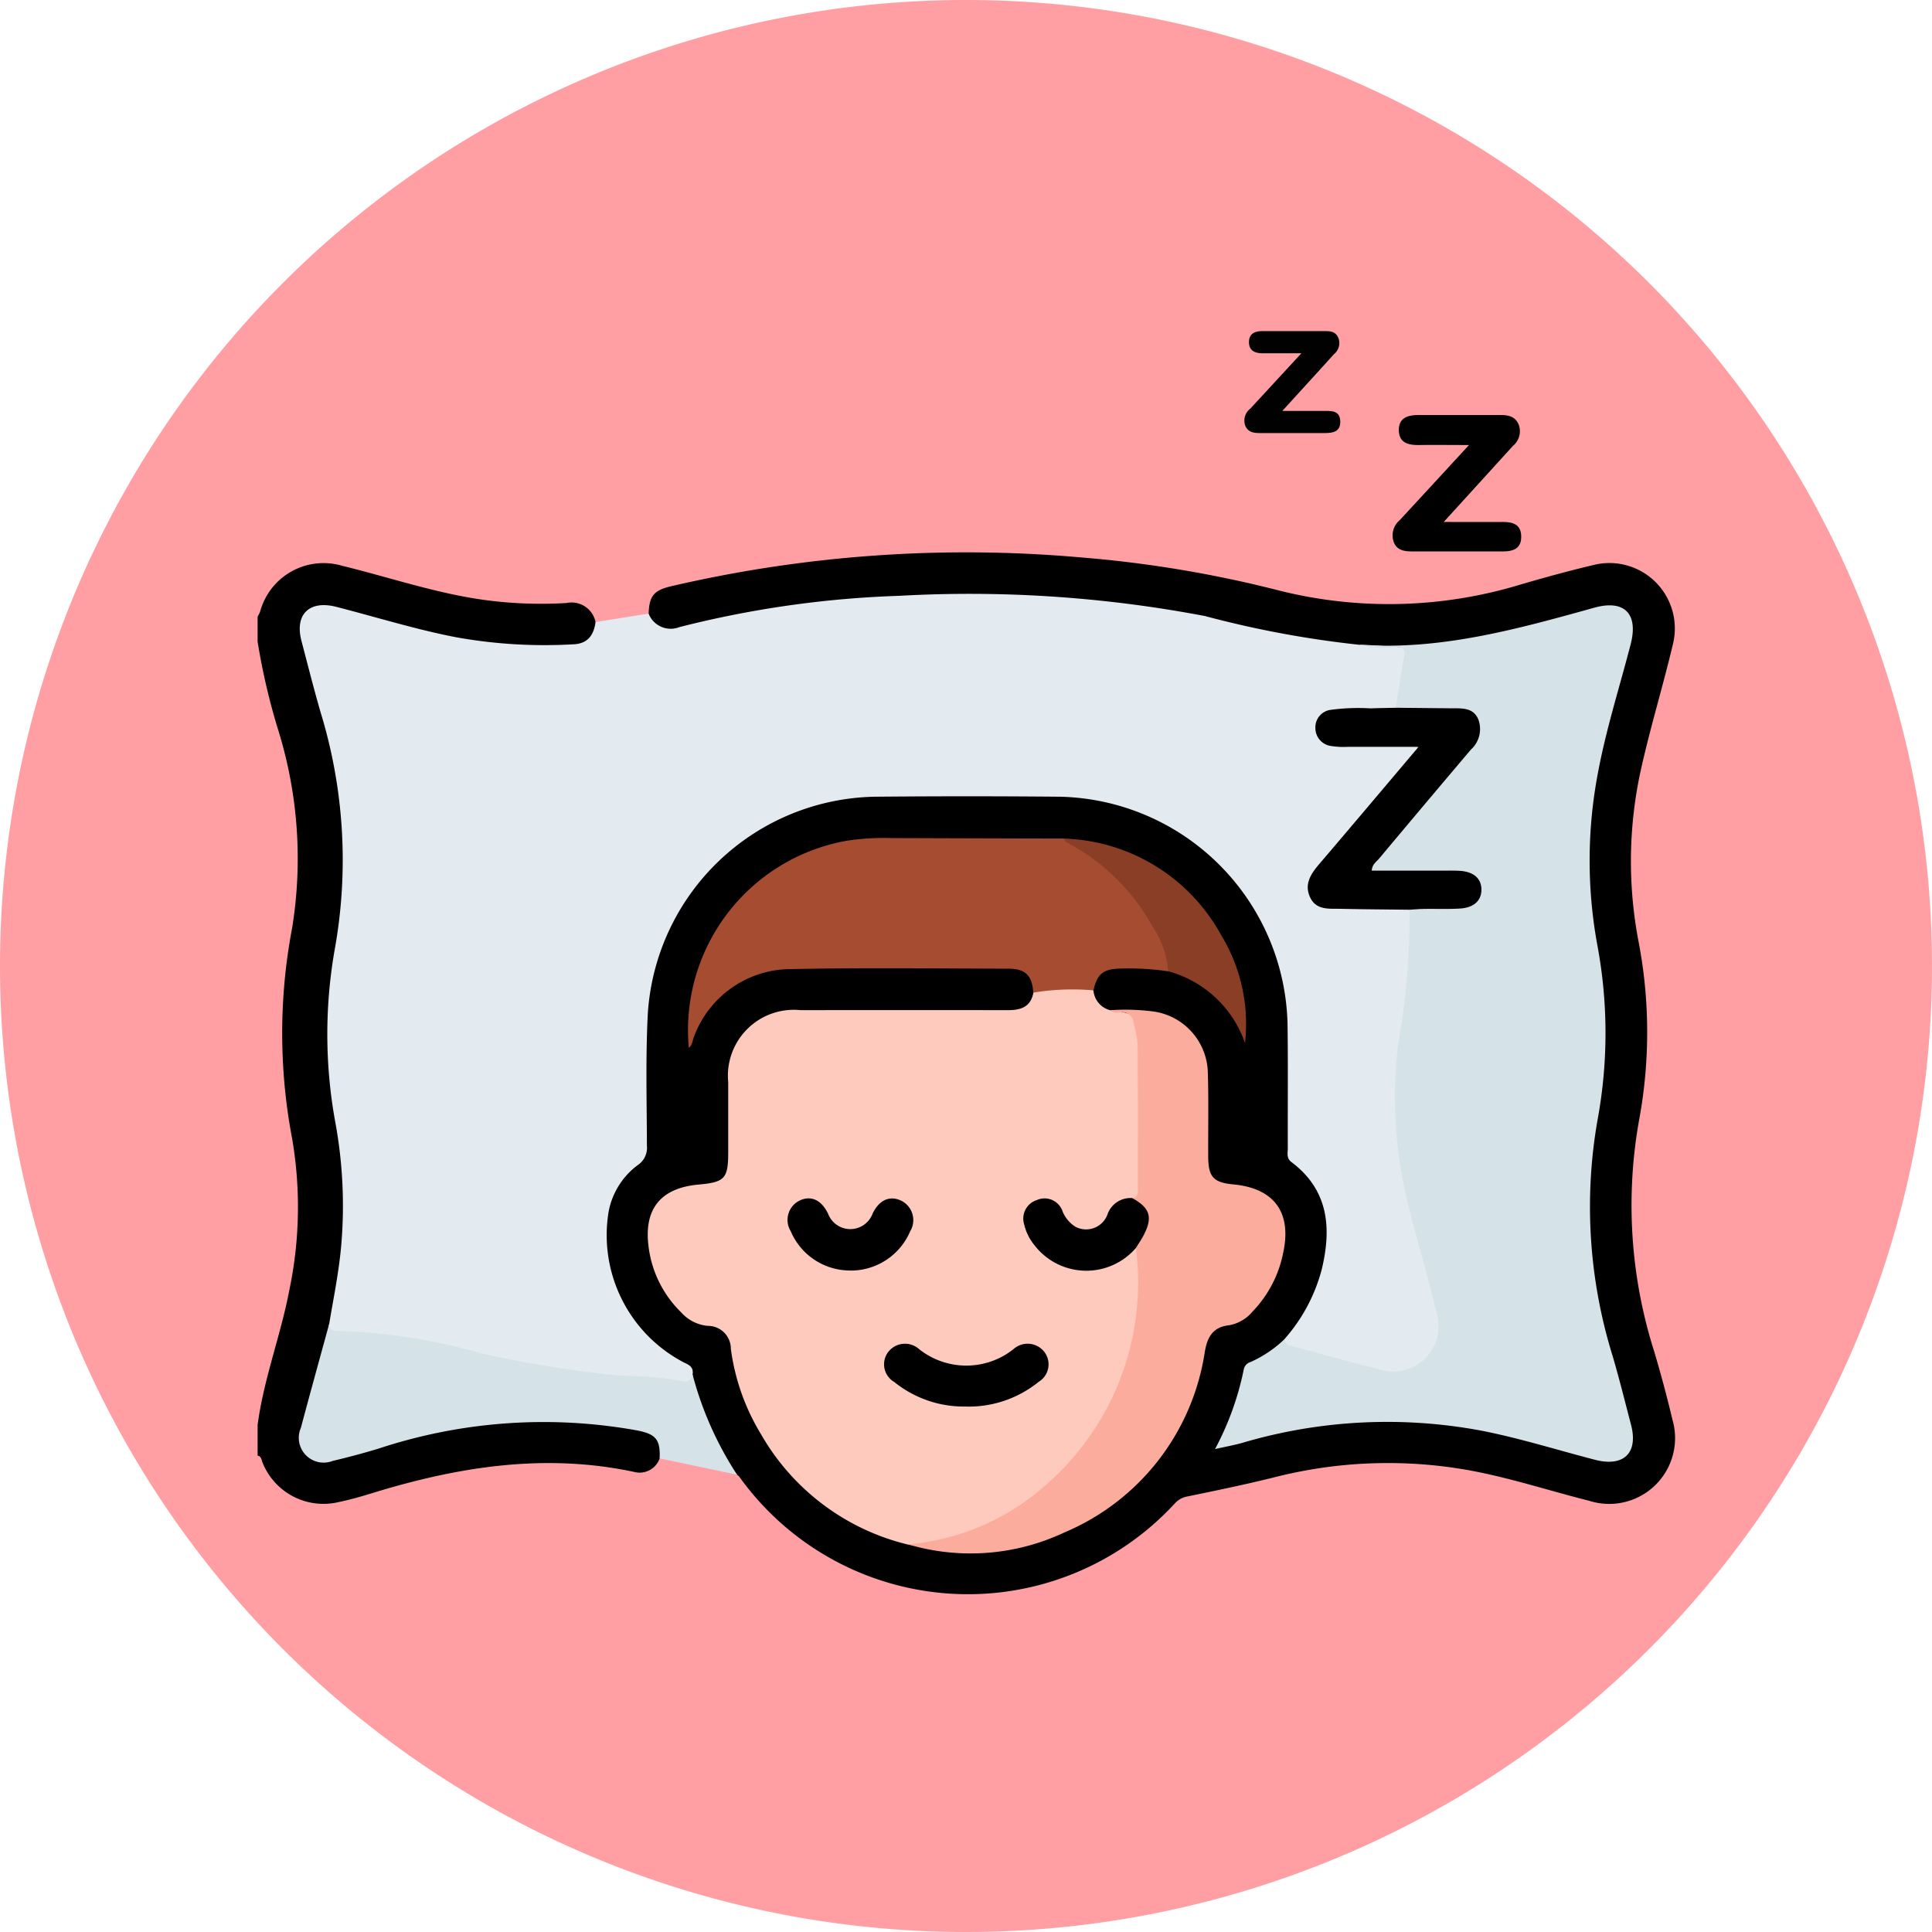 <svg xmlns="http://www.w3.org/2000/svg" xmlns:xlink="http://www.w3.org/1999/xlink" width="105" height="105" viewBox="0 0 105 105">
  <defs>
    <clipPath id="clip-path">
      <rect id="Rectángulo_43089" data-name="Rectángulo 43089" width="77.02" height="68.643" fill="none"/>
    </clipPath>
  </defs>
  <g id="_50" data-name="50" transform="translate(-8821 10861)">
    <path id="Trazado_165119" data-name="Trazado 165119" d="M52.5,0A52.5,52.5,0,1,1,0,52.5,52.5,52.5,0,0,1,52.5,0Z" transform="translate(8821 -10861)" fill="#ff9fa3"/>
    <g id="Grupo_170506" data-name="Grupo 170506" transform="translate(8835 -10843)">
      <g id="Grupo_170505" data-name="Grupo 170505" clip-path="url(#clip-path)">
        <path id="Trazado_165287" data-name="Trazado 165287" d="M21.852,75.985a1.156,1.156,0,0,1-1.4.734c-4.819-1.024-9.495-.29-14.119,1.123-.644.2-1.294.389-1.953.524A3.565,3.565,0,0,1,.277,76.236c-.068-.146-.056-.359-.277-.4V74.175c.33-2.514,1.264-4.885,1.731-7.368a21.978,21.978,0,0,0,.143-8.215,30.583,30.583,0,0,1,0-11.419,23.524,23.524,0,0,0-.732-10.7A35.337,35.337,0,0,1,0,31.592V30.237a1.653,1.653,0,0,0,.132-.255A3.572,3.572,0,0,1,4.59,27.474c2.4.585,4.746,1.377,7.192,1.777a22.857,22.857,0,0,0,5.01.247,1.33,1.33,0,0,1,1.576,1.039c.158.786-.275,1.354-1.192,1.392a31.381,31.381,0,0,1-4.279-.04,46,46,0,0,1-7.477-1.643A11.557,11.557,0,0,0,3.956,29.9c-1.045-.137-1.6.43-1.4,1.457.174.859.433,1.7.677,2.541A34.27,34.27,0,0,1,4.885,44.1a37.1,37.1,0,0,1-.554,4.847,23.6,23.6,0,0,0,.03,8.145,26.659,26.659,0,0,1-.284,11.62c-.52,1.859-1.009,3.726-1.5,5.594-.3,1.149.355,1.847,1.516,1.582C5.612,75.54,7.1,75.1,8.606,74.7a27.384,27.384,0,0,1,11.481-.548,3.86,3.86,0,0,1,1.162.3,1.1,1.1,0,0,1,.6,1.54" transform="translate(0 -14.726)"/>
        <path id="Trazado_165288" data-name="Trazado 165288" d="M6.562,70.4c.244-1.454.543-2.9.665-4.373a25.123,25.123,0,0,0-.313-6.511,26.572,26.572,0,0,1-.02-9.642A27.4,27.4,0,0,0,6.084,37.1c-.365-1.273-.691-2.558-1.027-3.84-.377-1.44.433-2.221,1.894-1.846,2.155.552,4.281,1.218,6.468,1.644a27.147,27.147,0,0,0,6.436.39c.77-.035,1.091-.509,1.187-1.207l2.884-.459a2.865,2.865,0,0,0,2.689.239,60.3,60.3,0,0,1,10.029-1.386c2.129-.126,4.255-.137,6.38-.109a57.49,57.49,0,0,1,12.728,1.49,53.976,53.976,0,0,0,6.787,1.268,6.834,6.834,0,0,0,1.924.1c.58.009.851.253.716.827a12.028,12.028,0,0,1-.552,2.676,1.369,1.369,0,0,1-1,.221c-.726.019-1.456-.041-2.18.033-.662.067-1.087.436-1.02.883.088.587.549.723,1.051.771.225.021.451.012.677.012.877,0,1.755-.008,2.631,0,.317,0,.732-.095.9.229s-.165.6-.367.837c-1.223,1.426-2.424,2.872-3.643,4.3a20.072,20.072,0,0,0-1.382,1.684c-.572.839-.3,1.512.687,1.714a20.89,20.89,0,0,0,3.3.11c.367.016.761-.077,1.071.224a10.061,10.061,0,0,1,.069,3.28c-.1,1.2-.374,2.374-.521,3.567a26.681,26.681,0,0,0,1.013,10.99c.394,1.32.771,2.647,1.05,4a2.594,2.594,0,0,1-2.828,3.338,4.7,4.7,0,0,1-1.11-.177c-1.255-.347-2.508-.7-3.771-1.024-.35-.089-.767-.125-.862-.6.03-.46.374-.754.6-1.1a8.317,8.317,0,0,0,1.557-4.86,4.309,4.309,0,0,0-1.5-3.318,1.671,1.671,0,0,1-.61-1.382c.009-2.056,0-4.112,0-6.168A12.433,12.433,0,0,0,45.925,41.934H36.6A12.512,12.512,0,0,0,24.155,52.545,6.661,6.661,0,0,0,24.1,53.6c0,2.282-.006,4.563,0,6.845a1.626,1.626,0,0,1-.575,1.4A4.51,4.51,0,0,0,21.9,66.424c.442,2.543,1.529,4.722,4.039,5.881a.775.775,0,0,1,.5.966c-.184.458-.579.411-.953.389a65.836,65.836,0,0,1-12.808-1.95,22.891,22.891,0,0,0-5.341-.735c-.347-.007-.9.125-.778-.575" transform="translate(-2.674 -16.433)" fill="#e4ebf0"/>
        <path id="Trazado_165289" data-name="Trazado 165289" d="M81.989,31.1a55.321,55.321,0,0,1-8.4-1.563,68.407,68.407,0,0,0-16.611-1.1,55.644,55.644,0,0,0-11.951,1.7,1.286,1.286,0,0,1-1.673-.727c.024-.94.274-1.26,1.156-1.478a70.742,70.742,0,0,1,22.321-1.583A64.317,64.317,0,0,1,77.7,28.171a24.575,24.575,0,0,0,13.064-.354c1.295-.38,2.6-.736,3.913-1.048a3.556,3.556,0,0,1,4.339,4.311c-.559,2.36-1.279,4.682-1.789,7.051a23.149,23.149,0,0,0-.073,9.11,26.106,26.106,0,0,1,.035,9.645A26.263,26.263,0,0,0,98,69.5q.548,1.832.989,3.695a3.578,3.578,0,0,1-4.515,4.427c-2.3-.578-4.561-1.337-6.912-1.725a24.977,24.977,0,0,0-10.211.449c-1.552.387-3.121.71-4.688,1.034a1.206,1.206,0,0,0-.7.369A15.281,15.281,0,0,1,48.27,76.3a.585.585,0,0,0-.112-.094,9.829,9.829,0,0,1-2.418-5.445c.059-.363-.128-.507-.451-.647a7.807,7.807,0,0,1-4.116-8.183,4.089,4.089,0,0,1,1.585-2.553,1.134,1.134,0,0,0,.5-1.064c-.006-2.406-.076-4.817.052-7.216A12.6,12.6,0,0,1,55.632,39.356q5.036-.047,10.075,0A12.655,12.655,0,0,1,78.075,51.694c.032,2.255.006,4.512.014,6.767,0,.261-.085.539.2.753,2.013,1.516,2.185,3.565,1.651,5.807a9.265,9.265,0,0,1-2.021,3.8,2.017,2.017,0,0,1-1.16,1.118,1.858,1.858,0,0,0-1.044,1.37,15.482,15.482,0,0,1-1.12,3.077,1.841,1.841,0,0,0,.918-.13,30.7,30.7,0,0,1,8.841-1.133,29.45,29.45,0,0,1,7.25,1.184c1.038.291,2.082.559,3.124.834,1.534.4,2.15-.249,1.768-1.775-.664-2.648-1.532-5.244-1.932-7.96a26.079,26.079,0,0,1,.178-8.749,25.7,25.7,0,0,0-.089-9.49,26.579,26.579,0,0,1,.721-11.9c.4-1.475.8-2.953,1.178-4.434.3-1.172-.3-1.815-1.5-1.579-1.378.27-2.725.676-4.076,1.053a24.615,24.615,0,0,1-5.1.928c-1.288.08-2.589-.109-3.885-.138" transform="translate(-22.1 -14.056)"/>
        <path id="Trazado_165290" data-name="Trazado 165290" d="M26.3,119.675a18.652,18.652,0,0,0,2.418,5.445l-4.207-.887c.043-1.025-.205-1.319-1.224-1.518a28.569,28.569,0,0,0-14.013.975c-.836.255-1.683.482-2.534.682a1.349,1.349,0,0,1-1.726-1.8c.5-1.88,1.021-3.755,1.533-5.632.039.333.268.371.543.367a31.484,31.484,0,0,1,7.725,1.215,61.416,61.416,0,0,0,7.727,1.227,18.04,18.04,0,0,1,2.976.242c.265.073.683.18.78-.317" transform="translate(-2.661 -62.974)" fill="#d5e3e9"/>
        <path id="Trazado_165291" data-name="Trazado 165291" d="M136.428,15.68c1.181,0,2.175.006,3.168,0,.555-.005,1.034.1,1.046.778s-.441.823-1.007.822c-1.628,0-3.255,0-4.884,0-.412,0-.828-.031-1.021-.47a1.075,1.075,0,0,1,.308-1.226c1.221-1.32,2.438-2.643,3.768-4.086-.989,0-1.847-.012-2.706,0-.587.01-1.1-.111-1.108-.806s.519-.827,1.1-.826q2.178,0,4.357,0c.445,0,.858.043,1.058.527a1.027,1.027,0,0,1-.315,1.153c-1.211,1.333-2.424,2.665-3.763,4.136" transform="translate(-71.968 -5.312)"/>
        <path id="Trazado_165292" data-name="Trazado 165292" d="M119.3,1.2h-2.111c-.432,0-.756-.158-.737-.642.018-.445.342-.563.736-.562q1.652,0,3.3,0c.329,0,.653-.017.82.367a.769.769,0,0,1-.234.881c-.887.983-1.781,1.959-2.812,3.09.863,0,1.565,0,2.267,0,.406,0,.859-.028.882.55.024.611-.429.65-.877.652-1.152,0-2.3,0-3.455,0-.334,0-.661-.024-.823-.384a.811.811,0,0,1,.265-.941L119.3,1.2" transform="translate(-62.572 0)" fill="#010101"/>
        <path id="Trazado_165293" data-name="Trazado 165293" d="M120.606,34.427c4.409.31,8.584-.854,12.762-2.016,1.633-.454,2.4.334,1.973,1.984-.6,2.322-1.335,4.614-1.776,6.976a25.39,25.39,0,0,0-.043,9.34,25.987,25.987,0,0,1,.013,9.567,27.339,27.339,0,0,0,.838,12.844c.356,1.224.665,2.462.988,3.7.4,1.534-.4,2.3-1.956,1.9-2.057-.533-4.087-1.174-6.174-1.583a27.781,27.781,0,0,0-13.007.665c-.45.126-.913.209-1.473.335a15.808,15.808,0,0,0,1.558-4.307.522.522,0,0,1,.376-.425,6.471,6.471,0,0,0,1.85-1.25c.016.352.325.358.544.418,1.49.411,2.981.825,4.482,1.192a2.475,2.475,0,0,0,3.324-2,2.9,2.9,0,0,0-.171-1.308c-.532-2.36-1.329-4.653-1.779-7.032a24.164,24.164,0,0,1-.243-7.227,39.293,39.293,0,0,0,.624-7.365c.326-.268.717-.165,1.085-.183a7.371,7.371,0,0,0,1.794-.112c.436-.13.812-.343.758-.877s-.453-.688-.916-.7c-1.228-.03-2.456,0-3.684-.019-.408-.008-.956.172-1.163-.285-.192-.423.3-.7.54-.994,1.491-1.79,3-3.565,4.5-5.352.1-.115.2-.224.288-.347.294-.417.586-.846.314-1.381-.261-.512-.76-.509-1.243-.512-.727-.005-1.454.007-2.18-.006-.294-.005-.611.049-.843-.212.151-.928.284-1.859.461-2.782.09-.467-.1-.515-.5-.522a4.829,4.829,0,0,1-1.913-.119" transform="translate(-60.717 -17.385)" fill="#d5e3e9"/>
        <path id="Trazado_165294" data-name="Trazado 165294" d="M128.444,44.345q1.54.015,3.08.03c.556,0,1.147-.034,1.417.595a1.5,1.5,0,0,1-.4,1.649q-2.5,2.95-4.986,5.92c-.151.18-.386.318-.4.658h3.895c.3,0,.6-.007.9.012.741.048,1.158.417,1.163,1.009s-.393.987-1.143,1.037c-.649.043-1.3.012-1.954.023-.274,0-.547.029-.821.044-1.248-.015-2.5-.022-3.745-.05-.615-.013-1.312.085-1.644-.617-.342-.722.037-1.282.5-1.824,1.768-2.07,3.521-4.153,5.393-6.363-1.366,0-2.6,0-3.829,0a4.255,4.255,0,0,1-.9-.041.981.981,0,0,1-.88-.969.956.956,0,0,1,.833-1,11.257,11.257,0,0,1,2.167-.079c.449-.019.9-.022,1.348-.032" transform="translate(-66.601 -23.88)"/>
        <path id="Trazado_165295" data-name="Trazado 165295" d="M70.161,77.315A1.212,1.212,0,0,0,71.09,78.4c1.409.152,1.668.376,1.706,1.852.066,2.531.026,5.064.015,7.6a.98.98,0,0,1-.274.826,2.194,2.194,0,0,0-1.581,1.109,1.4,1.4,0,0,1-2.35.079,5.219,5.219,0,0,0-.54-.719.788.788,0,0,0-.894-.206.873.873,0,0,0-.545.752,1.713,1.713,0,0,0,.361,1.2,3.339,3.339,0,0,0,4.533.954,3.271,3.271,0,0,1,.963-.568c.3.12.278.391.294.635a14.594,14.594,0,0,1-9.841,15.148,5.146,5.146,0,0,1-2.859.373,12.616,12.616,0,0,1-7.99-6.006,11.918,11.918,0,0,1-1.633-4.634A1.243,1.243,0,0,0,49.2,95.55a2.195,2.195,0,0,1-1.439-.728,6.018,6.018,0,0,1-1.793-3.71c-.213-1.976.73-3.062,2.736-3.242,1.421-.127,1.607-.329,1.607-1.745,0-1.278,0-2.556,0-3.833a3.581,3.581,0,0,1,3.936-3.9q5.637-.008,11.274,0c.7,0,1.235-.179,1.377-.956.057-.082.115-.194.2-.21a5.409,5.409,0,0,1,3.063.087" transform="translate(-24.735 -41.492)" fill="#fecabd"/>
        <path id="Trazado_165296" data-name="Trazado 165296" d="M72.723,67.966a13.177,13.177,0,0,0-3.268.123c-.061-.932-.423-1.3-1.36-1.3-3.907-.007-7.814-.061-11.719.022a5.631,5.631,0,0,0-5.362,3.679c-.086.2-.079.449-.28.6A10.453,10.453,0,0,1,59.3,59.838,13.36,13.36,0,0,1,61.7,59.69q4.695.017,9.389.027A8.336,8.336,0,0,1,74.2,61.874a11.365,11.365,0,0,1,2.675,4.286c.16.481.156.483-.087.772a14.609,14.609,0,0,0-2.693-.145c-.858.032-1.18.314-1.367,1.18" transform="translate(-27.298 -32.143)" fill="#a54c31"/>
        <path id="Trazado_165297" data-name="Trazado 165297" d="M76.585,108.97a12.878,12.878,0,0,0,7.5-3.232,14.573,14.573,0,0,0,4.891-12.882c-.159-.223.042-.364.129-.523.545-1.007.521-1.191-.271-1.975a.2.2,0,0,1-.053-.2c.36-.059.3-.338.3-.583,0-2.6.009-5.208-.01-7.813a6.345,6.345,0,0,0-.216-1.1.634.634,0,0,0-.78-.6.508.508,0,0,1-.489-.121,11.905,11.905,0,0,1,2.4.077,3.438,3.438,0,0,1,2.9,3.351c.046,1.5.012,3.009.019,4.513.006,1.126.279,1.423,1.379,1.528,2.224.212,3.177,1.539,2.691,3.737A6.343,6.343,0,0,1,95.331,96.3a2.157,2.157,0,0,1-1.267.759c-.9.092-1.2.63-1.342,1.439a12.7,12.7,0,0,1-7.641,9.829,11.962,11.962,0,0,1-8.5.641" transform="translate(-41.242 -43.038)" fill="#fcac9c"/>
        <path id="Trazado_165298" data-name="Trazado 165298" d="M100.581,66.964a5,5,0,0,0-.866-2.464,11.306,11.306,0,0,0-4.632-4.535c-.082-.042-.134-.143-.2-.216a10.087,10.087,0,0,1,8.569,5.229,9.291,9.291,0,0,1,1.307,5.883,6.11,6.11,0,0,0-4.177-3.9" transform="translate(-51.095 -32.175)" fill="#893e25"/>
        <path id="Trazado_165299" data-name="Trazado 165299" d="M78.143,122.661a6.01,6.01,0,0,1-3.815-1.333A1.11,1.11,0,0,1,74,119.694a1.148,1.148,0,0,1,1.665-.162,4.125,4.125,0,0,0,5.138.013,1.149,1.149,0,0,1,1.668.132,1.108,1.108,0,0,1-.294,1.64,6.034,6.034,0,0,1-4.038,1.343" transform="translate(-39.726 -64.219)"/>
        <path id="Trazado_165300" data-name="Trazado 165300" d="M96.121,102.1c.956.53,1.115,1.034.618,2-.124.241-.282.464-.424.7a3.555,3.555,0,0,1-5.512-.138,2.78,2.78,0,0,1-.563-1.132,1.055,1.055,0,0,1,.687-1.328,1.029,1.029,0,0,1,1.379.562,1.764,1.764,0,0,0,.739.9,1.239,1.239,0,0,0,1.728-.7,1.322,1.322,0,0,1,1.346-.869" transform="translate(-48.577 -54.981)"/>
        <path id="Trazado_165301" data-name="Trazado 165301" d="M65.853,106.043a3.5,3.5,0,0,1-3.243-2.133,1.174,1.174,0,0,1,.476-1.666c.616-.295,1.185-.048,1.553.711a1.291,1.291,0,0,0,2.418,0c.365-.759.941-1,1.558-.705a1.176,1.176,0,0,1,.485,1.664,3.505,3.505,0,0,1-3.247,2.133" transform="translate(-33.635 -54.994)"/>
      </g>
    </g>
  </g>
</svg>
